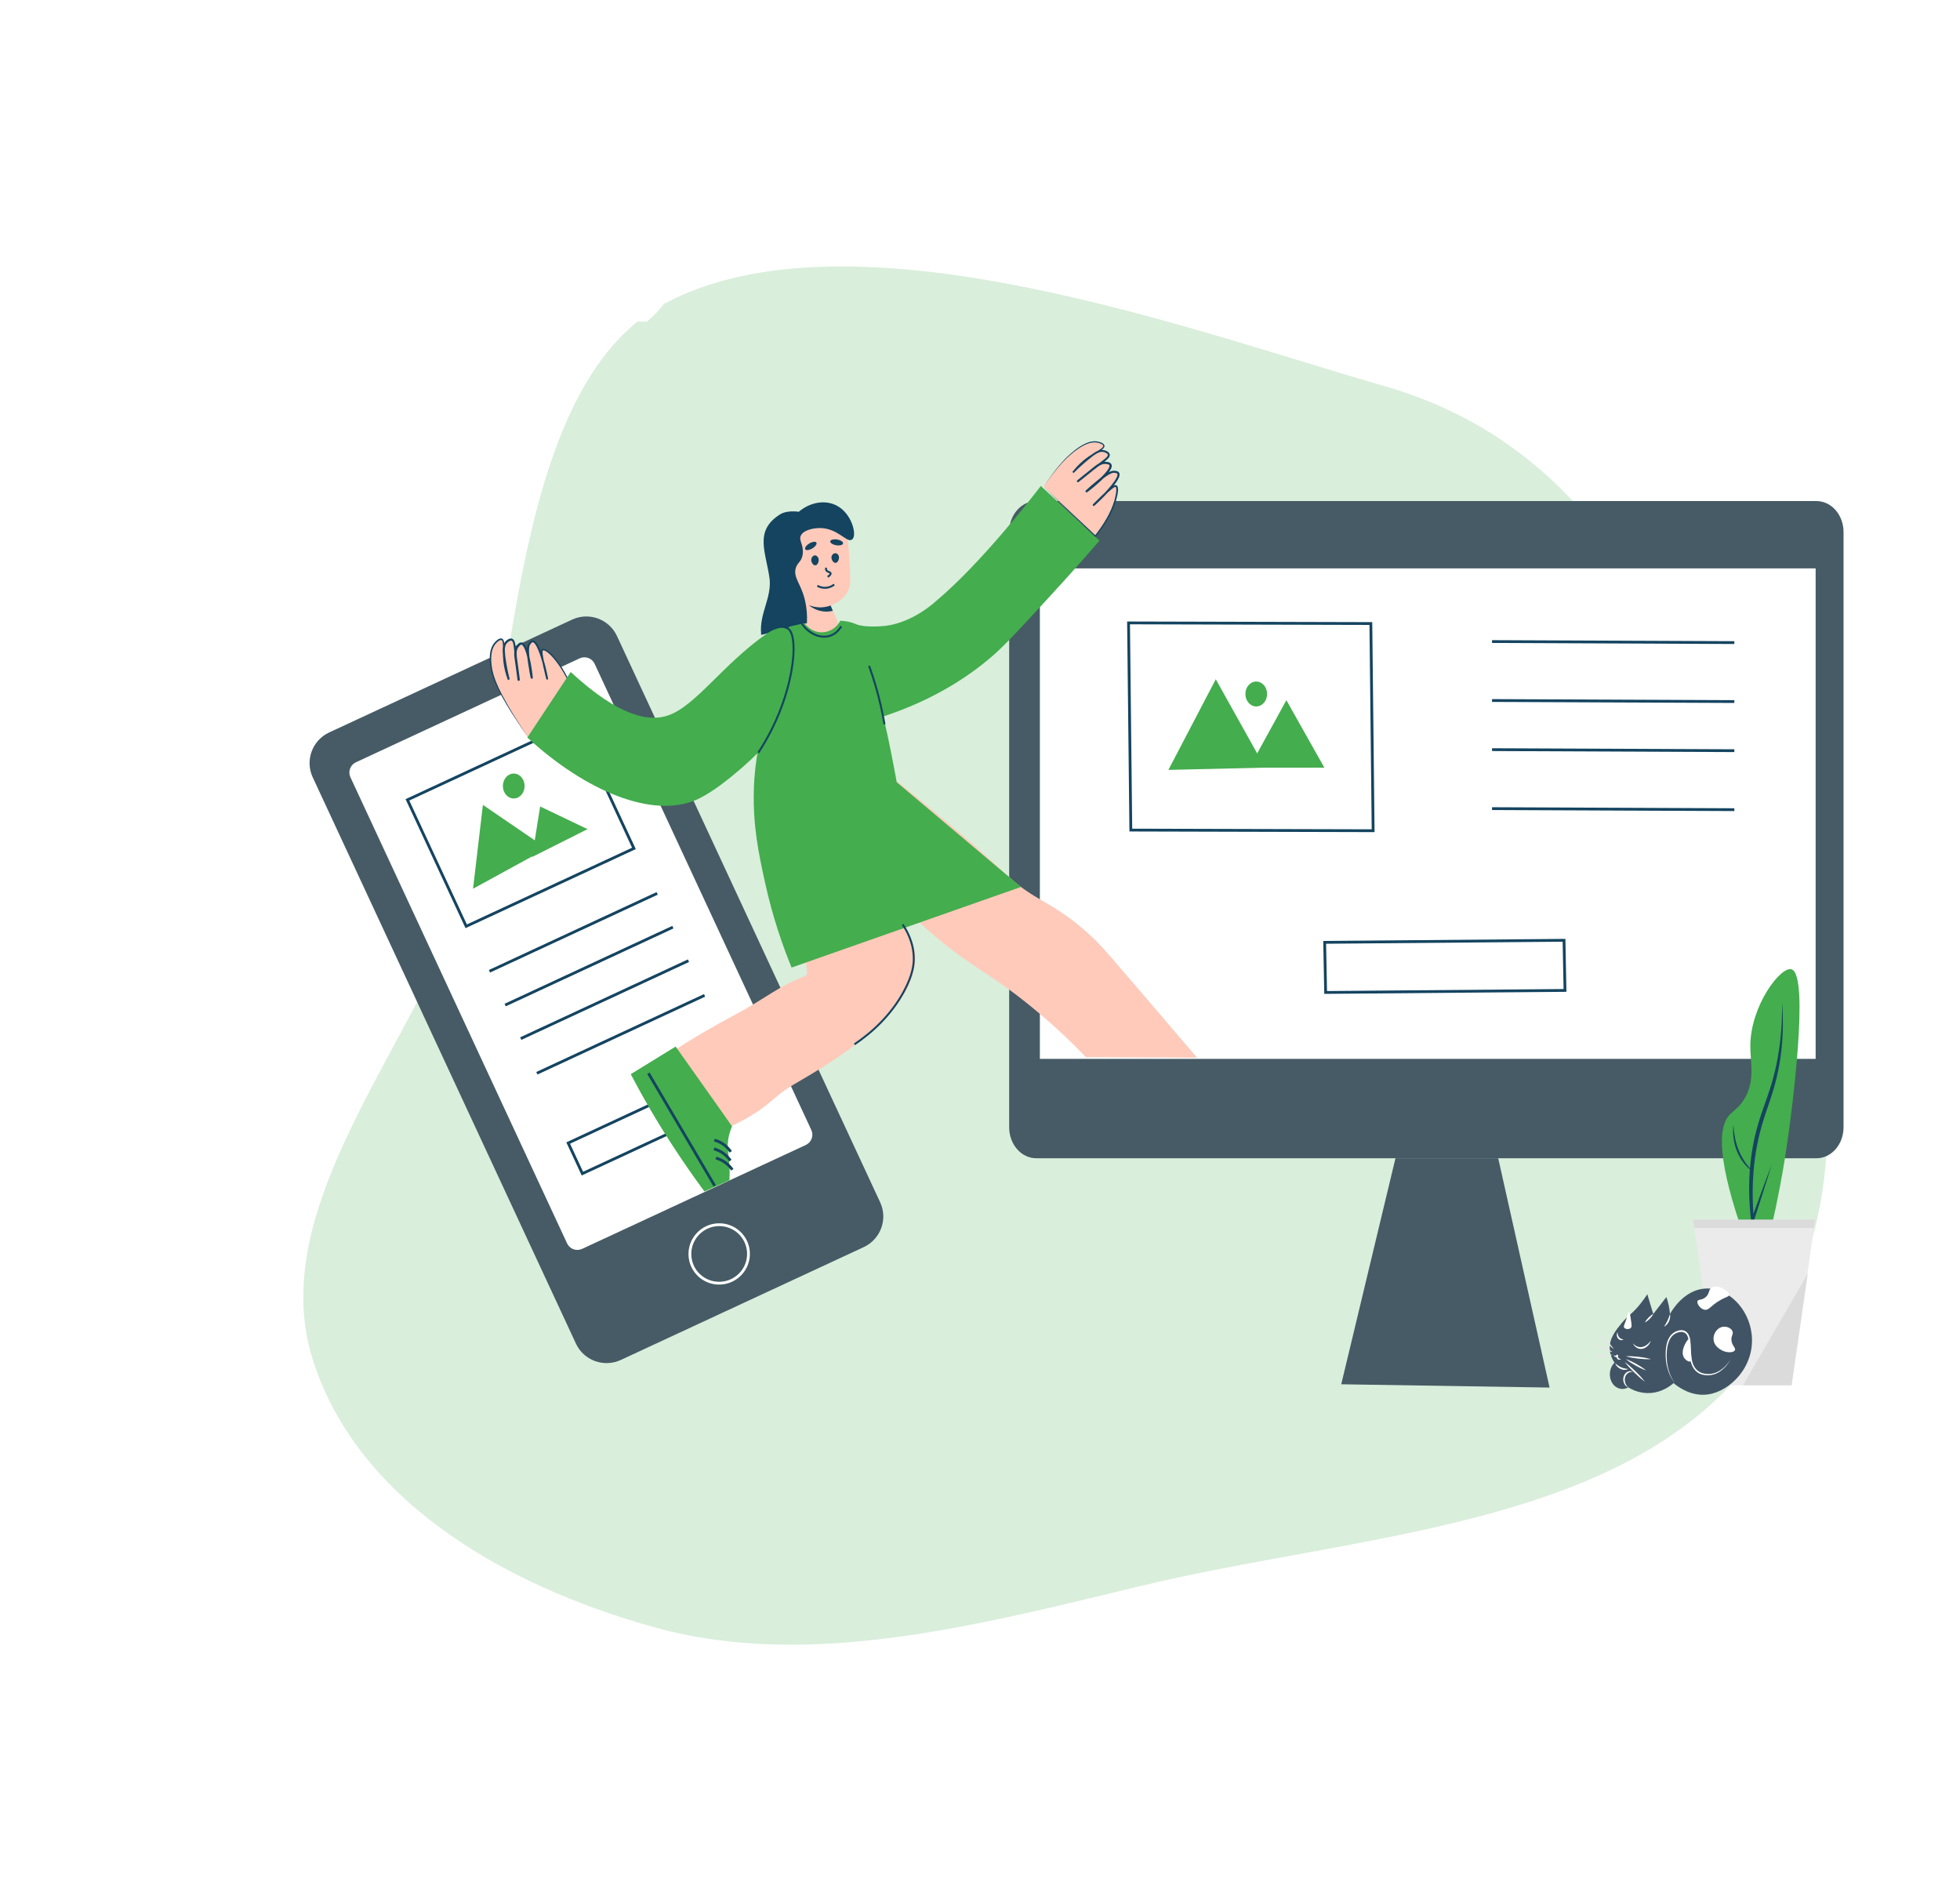 <svg width="699" height="676" viewBox="0 0 699 676" fill="none" xmlns="http://www.w3.org/2000/svg">
<path fill-rule="evenodd" clip-rule="evenodd" d="M617.697 270.988C647.974 332.213 673.226 423.774 624.018 486.027C577.335 545.086 483.956 546.876 406.198 565.672C346.958 579.992 287.822 595.265 233.777 580.358C177.468 564.826 126.638 533.457 111.412 484.361C96.738 437.047 135.26 387.386 158.548 337.786C185.584 280.204 174.301 141.578 237.085 108.202C304.174 72.537 426.462 118.403 493.448 137.592C562.894 157.485 589.441 213.847 617.697 270.988Z" fill="#44AD4E" fill-opacity="0.2"/>
<g clip-path="url(#clip0_804_5780)">
<path d="M308.019 444.7L221.41 484.925C215.364 487.733 208.196 485.122 205.394 479.095L111.524 277.167C108.722 271.14 111.354 263.985 117.392 261.177L204.008 220.952C210.054 218.144 217.222 220.755 220.025 226.782L313.894 428.718C316.697 434.737 314.065 441.9 308.019 444.7Z" fill="#465B65"/>
<path d="M287.388 408.269L207.592 445.323C205.579 446.262 203.187 445.386 202.251 443.382L124.97 277.143C124.034 275.132 124.916 272.749 126.929 271.81L206.725 234.757C208.738 233.818 211.13 234.694 212.067 236.698L289.347 402.929C290.276 404.948 289.401 407.331 287.388 408.269Z" fill="white"/>
<path d="M256.951 457.547C262.717 457.28 267.183 452.399 266.926 446.645C266.67 440.891 261.788 436.443 256.022 436.71C250.256 436.977 245.79 441.858 246.046 447.612C246.303 453.366 251.185 457.814 256.951 457.547Z" stroke="white" stroke-miterlimit="10"/>
<path d="M226.077 302.522L166.261 330.298L145.298 285.206L205.114 257.43L226.077 302.522Z" stroke="#144460" stroke-miterlimit="10"/>
<path d="M174.554 346.336C194.495 337.074 214.429 327.821 234.37 318.56" stroke="#144460" stroke-miterlimit="10"/>
<path d="M185.715 370.341C205.656 361.079 225.589 351.826 245.531 342.564" stroke="#144460" stroke-miterlimit="10"/>
<path d="M180.156 358.382C200.098 349.12 220.031 339.867 239.972 330.605" stroke="#144460" stroke-miterlimit="10"/>
<path d="M191.459 382.703C211.401 373.442 231.334 364.188 251.276 354.927" stroke="#144460" stroke-miterlimit="10"/>
<path d="M266.79 391.049L207.701 418.486L202.631 407.576L261.719 380.139L266.79 391.049Z" fill="white" stroke="#144460" stroke-miterlimit="10"/>
<path d="M172.22 287.009C171.044 296.971 169.876 306.942 168.7 316.905C177.45 312.113 186.207 307.322 194.957 302.538C187.383 297.359 179.801 292.188 172.22 287.009Z" fill="#44AD4E"/>
<path d="M192.635 287.574C191.677 293.578 190.72 299.589 189.762 305.592C196.351 302.28 202.94 298.967 209.529 295.654C203.898 292.964 198.266 290.273 192.635 287.574Z" fill="#44AD4E"/>
<path d="M183.217 284.722C185.355 284.722 187.089 282.732 187.089 280.278C187.089 277.824 185.355 275.834 183.217 275.834C181.079 275.834 179.345 277.824 179.345 280.278C179.345 282.732 181.079 284.722 183.217 284.722Z" fill="#44AD4E"/>
<path d="M647.822 413.005H369.551C364.225 413.005 359.903 408.054 359.903 401.954V189.723C359.903 183.623 364.225 178.672 369.551 178.672H647.822C653.147 178.672 657.469 183.623 657.469 189.723V401.954C657.469 408.061 653.154 413.005 647.822 413.005Z" fill="#465B65"/>
<path d="M647.517 202.677H370.85V377.569H647.517V202.677Z" fill="white"/>
<path d="M489.703 296.215L403.287 295.989L402.478 222.114L488.894 222.34L489.703 296.215Z" stroke="#144460" stroke-miterlimit="10"/>
<path d="M532.109 228.765C560.915 228.886 589.72 229.015 618.525 229.136" stroke="#144460" stroke-miterlimit="10"/>
<path d="M532.109 249.788C560.915 249.909 589.72 250.039 618.525 250.16" stroke="#144460" stroke-miterlimit="10"/>
<path d="M532.109 267.306C560.915 267.427 589.72 267.556 618.525 267.677" stroke="#144460" stroke-miterlimit="10"/>
<path d="M532.109 288.338C560.915 288.459 589.72 288.588 618.525 288.71" stroke="#144460" stroke-miterlimit="10"/>
<path d="M558.127 353.163L472.766 353.89L472.421 336.025L557.782 335.29L558.127 353.163Z" fill="white" stroke="#144460" stroke-miterlimit="10"/>
<path d="M478.332 493.602C503.097 493.99 527.862 494.378 552.626 494.774C546.523 467.52 540.413 440.259 534.31 413.005C522.096 413.005 509.883 413.005 497.67 413.005C491.221 439.863 484.773 466.737 478.332 493.602Z" fill="#465B65"/>
<path d="M433.585 242.209C427.953 252.98 422.322 263.758 416.69 274.529C428.186 274.262 439.688 273.987 451.184 273.721C445.32 263.217 439.456 252.713 433.585 242.209Z" fill="#44AD4E"/>
<path d="M458.765 249.675C454.365 257.69 449.958 265.705 445.559 273.721C454.478 273.721 463.39 273.721 472.309 273.721C467.789 265.705 463.277 257.69 458.765 249.675Z" fill="#44AD4E"/>
<path d="M448.016 251.906C450.154 251.906 451.887 249.916 451.887 247.462C451.887 245.007 450.154 243.018 448.016 243.018C445.877 243.018 444.144 245.007 444.144 247.462C444.144 249.916 445.877 251.906 448.016 251.906Z" fill="#44AD4E"/>
<g filter="url(#filter0_d_804_5780)">
<path d="M145.742 109.497C172.724 109.901 199.707 110.296 226.689 110.7C242.464 97.894 243.302 74.017 233.735 63.215C225.907 54.375 210.399 53.494 198.538 64.023C193.688 53.3 182.763 49.115 174.604 53.519C168.163 57.001 164.15 65.461 164.84 74.543C156.125 68.636 144.848 72.078 139.935 81.774C135.232 91.05 137.696 103.364 145.742 109.497Z" fill="white"/>
</g>
<path d="M638.934 493.969C630.177 493.969 621.42 493.969 612.67 493.969C609.693 474.27 606.715 454.571 603.737 434.88H647.34C644.538 454.571 641.736 474.27 638.934 493.969Z" fill="#EBEBEB"/>
<path d="M624.221 372.769C624.165 378.603 625.882 384.598 622.644 390.86C620.722 394.585 618.582 395.724 616.865 397.494C613.338 401.13 611.846 410.721 620.539 436.689C624.39 436.487 628.247 436.285 632.098 436.083C633.78 428.682 636.033 417.661 637.877 404.127C638.652 398.415 645.55 347.753 638.926 345.637C635.125 344.416 624.355 358.484 624.221 372.769Z" fill="#44AD4E"/>
<path d="M635.52 357.393C636.097 363.994 635.893 370.716 634.95 377.302C634.464 380.59 633.781 383.854 632.901 387.046C632 390.23 630.916 393.332 629.881 396.411C627.755 402.535 626.263 408.894 625.58 415.415C624.89 421.935 624.911 428.545 625.51 435.106L624.552 434.968L626.34 430.031L628.149 425.103C629.374 421.83 630.578 418.542 631.838 415.277C630.824 418.647 629.747 421.992 628.699 425.353L627.094 430.379L625.467 435.388L624.778 437.505L624.503 435.243C623.708 428.634 623.567 421.895 624.214 415.237C624.552 411.908 625.073 408.603 625.812 405.355C626.566 402.115 627.53 398.94 628.607 395.845C629.684 392.75 630.817 389.72 631.747 386.61C632.676 383.499 633.436 380.332 633.999 377.1C635.161 370.652 635.654 364.026 635.52 357.393Z" fill="#144460"/>
<path d="M646.811 437.894C632.626 437.894 618.442 437.894 604.257 437.894C604.081 436.892 603.905 435.882 603.729 434.88C606.573 434.88 609.424 434.88 612.268 434.88C623.954 434.88 635.639 434.88 647.332 434.88C647.163 435.882 646.987 436.884 646.811 437.894Z" fill="#DBDBDB"/>
<path d="M618.216 401.412C618.308 403.012 618.526 404.555 618.829 406.05C618.998 406.794 619.16 407.537 619.399 408.248C619.617 408.967 619.864 409.67 620.159 410.349C620.715 411.73 621.447 412.999 622.243 414.235C622.644 414.849 623.088 415.431 623.566 415.989C624.017 416.578 624.524 417.104 625.03 417.661L624.995 417.726C622.658 416.021 620.736 413.565 619.533 410.696C618.336 407.82 617.864 404.564 618.153 401.404L618.216 401.412Z" fill="#144460"/>
<path d="M621.595 493.969C629.304 480.701 637.005 467.434 644.713 454.175C642.784 467.442 640.862 480.709 638.934 493.969C633.154 493.969 627.375 493.969 621.595 493.969Z" fill="#DBDBDB"/>
<path d="M587.486 461.5C586.939 462.336 586.08 463.597 584.93 465.021C581.954 468.706 580.73 468.895 578.334 471.809C576.302 474.285 573.951 477.14 574.076 480.863C574.15 483.065 575.055 484.803 575.778 485.894C574.059 487.592 573.632 490.499 574.714 492.681C575.881 495.04 578.504 495.974 580.673 494.694C581.891 495.445 584.839 497.013 588.755 496.706C592.893 496.379 595.739 494.151 596.837 493.184C598.442 494.524 603.178 498.084 609.177 497.209C617.219 496.033 625.927 487.115 624.709 475.833C623.673 466.243 615.881 458.841 607.902 459.488C600.394 460.095 596.114 467.543 595.562 468.542C595.494 467.66 595.369 466.641 595.135 465.524C594.891 464.355 594.583 463.349 594.282 462.506C592.722 464.518 591.163 466.53 589.603 468.542C588.903 466.19 588.197 463.845 587.486 461.5Z" fill="#415465"/>
<path d="M576.85 475.075C576.895 475.826 577.106 476.408 577.47 476.846C577.834 477.283 578.324 477.545 578.978 477.59C578.717 477.832 578.352 477.917 577.999 477.858C577.647 477.806 577.311 477.59 577.055 477.296C576.81 476.989 576.645 476.597 576.611 476.192C576.571 475.794 576.645 475.382 576.85 475.075Z" fill="white"/>
<path d="M582.382 479.099C582.883 479.569 583.413 479.948 583.982 480.164C584.545 480.373 585.143 480.412 585.718 480.288C586.292 480.171 586.85 479.89 587.357 479.511C587.869 479.132 588.324 478.642 588.763 478.1C588.29 479.478 587.18 480.634 585.82 480.935C585.148 481.079 584.426 480.994 583.811 480.641C583.196 480.295 582.701 479.746 582.382 479.099Z" fill="white"/>
<path d="M586.635 471.56C586.982 470.861 587.443 470.319 587.938 469.809C588.439 469.313 588.969 468.856 589.617 468.542C589.27 469.241 588.809 469.783 588.314 470.293C587.813 470.789 587.284 471.247 586.635 471.56Z" fill="white"/>
<path d="M575.574 483.124C575.767 483.386 576.007 483.503 576.189 483.425C576.376 483.366 576.524 483.19 576.598 482.98L577.099 483.248C577.048 483.405 577.025 483.595 577.031 483.751C577.048 483.908 577.088 484.052 577.179 484.183C577.361 484.45 577.703 484.62 578.118 484.633C577.788 484.934 577.236 484.953 576.843 484.588C576.65 484.405 576.502 484.124 576.479 483.83C576.445 483.536 576.49 483.261 576.593 483L577.094 483.268C576.929 483.634 576.581 483.908 576.206 483.889C576.024 483.875 575.841 483.777 575.733 483.627C575.625 483.47 575.58 483.294 575.574 483.124Z" fill="white"/>
<path d="M579.825 483.627C581.334 483.542 582.831 483.647 584.322 483.803C585.813 483.98 587.293 484.208 588.761 484.633C587.247 484.725 585.756 484.614 584.265 484.457C582.779 484.28 581.294 484.052 579.825 483.627Z" fill="white"/>
<path d="M579.825 484.633C581.129 485.071 582.358 485.691 583.565 486.351C584.766 487.03 585.95 487.756 587.059 488.657C585.756 488.219 584.527 487.599 583.32 486.939C582.119 486.259 580.935 485.541 579.825 484.633Z" fill="white"/>
<path d="M579.404 485.639C580.753 486.619 581.994 487.742 583.206 488.912C584.407 490.094 585.579 491.309 586.638 492.681C585.289 491.708 584.048 490.578 582.836 489.408C581.635 488.232 580.463 487.011 579.404 485.639Z" fill="white"/>
<path d="M575.997 486.142C576.737 486.723 577.437 487.233 578.205 487.566C578.974 487.912 579.782 488.069 580.675 488.154C579.856 488.591 578.86 488.552 578 488.173C577.146 487.788 576.401 487.069 575.997 486.142Z" fill="white"/>
<path d="M582.381 489.16C581.738 489.095 581.123 489.252 580.622 489.598C580.121 489.944 579.734 490.467 579.569 491.087C579.387 491.702 579.41 492.394 579.603 493.028C579.797 493.668 580.167 494.243 580.685 494.694C580.059 494.491 579.501 493.936 579.199 493.23C578.881 492.525 578.812 491.662 579.034 490.885C579.256 490.101 579.785 489.454 580.429 489.147C581.055 488.827 581.795 488.834 582.381 489.16Z" fill="white"/>
<path d="M593.448 473.069C593.914 472.325 594.341 471.658 594.683 470.913C595.036 470.175 595.292 469.398 595.577 468.542C595.747 469.444 595.565 470.404 595.184 471.22C594.791 472.031 594.193 472.73 593.448 473.069Z" fill="white"/>
<path d="M617.272 484.633C616.19 486.593 614.682 488.285 612.855 489.369C611.011 490.441 608.831 490.656 606.81 490.075C605.797 489.761 604.847 489.108 604.164 488.167C603.475 487.233 603.071 486.07 602.849 484.907C602.405 482.575 602.587 480.19 602.251 477.969C602.086 476.878 601.711 475.794 600.891 475.297C600.094 474.775 599.07 474.866 598.159 475.212C597.226 475.559 596.4 476.166 595.826 477.061C595.245 477.95 594.887 479.021 594.67 480.125C594.46 481.236 594.386 482.386 594.391 483.535C594.403 484.685 594.488 485.835 594.716 486.959C595.143 489.206 596.025 491.349 597.277 493.178C595.928 491.44 594.972 489.297 594.448 487.037C594.186 485.9 594.073 484.718 594.033 483.548C593.999 482.372 594.05 481.19 594.243 480.027C594.437 478.864 594.795 477.708 595.433 476.721C596.053 475.728 597.004 475.016 597.994 474.644C598.973 474.259 600.151 474.108 601.159 474.742C601.654 475.042 602.058 475.539 602.308 476.094C602.57 476.65 602.718 477.244 602.809 477.839C603.139 480.204 602.94 482.542 603.35 484.77C603.549 485.874 603.919 486.939 604.534 487.788C605.154 488.638 605.997 489.258 606.93 489.578C608.814 490.179 610.937 490.049 612.73 489.069C614.551 488.128 616.088 486.514 617.272 484.633Z" fill="white"/>
<path d="M575.573 481.112C574.566 480.38 573.684 479.498 572.824 478.583C571.976 477.656 571.162 476.689 570.468 475.578C571.475 476.31 572.357 477.192 573.217 478.106C574.059 479.041 574.873 480.007 575.573 481.112Z" fill="#E6E6E6"/>
<path d="M575.148 482.118C574.078 481.941 573.065 481.576 572.068 481.164C571.078 480.733 570.105 480.262 569.188 479.603C570.259 479.779 571.272 480.145 572.268 480.556C573.258 480.988 574.231 481.458 575.148 482.118Z" fill="#E6E6E6"/>
<path d="M575.147 483.124C574.026 483.463 572.893 483.607 571.761 483.698C570.628 483.77 569.49 483.796 568.34 483.626C569.461 483.287 570.594 483.143 571.727 483.052C572.859 482.98 573.998 482.954 575.147 483.124Z" fill="#E6E6E6"/>
<path d="M608.336 462.506C606.947 463.715 605.587 463.212 605.359 464.015C605.109 464.897 606.389 466.766 607.915 467.033C609.446 467.301 609.975 465.701 613.231 463.767C615.587 462.362 616.577 462.441 616.634 461.755C616.754 460.259 612.206 457.613 610.254 459.24C609.281 460.037 609.651 461.363 608.336 462.506Z" fill="white"/>
<path d="M602.53 477.329C602.018 477.107 599.274 481.144 600.35 483.679C600.913 485.005 602.496 485.848 603.014 485.391C603.082 485.325 603.253 485.136 603.15 483.679C603.031 481.902 602.723 481.295 602.587 479.857C602.427 478.107 602.735 477.421 602.53 477.329Z" fill="white"/>
<path d="M613.651 473.317C612.222 473.905 611.101 475.565 611.095 477.342C611.095 480.458 614.545 481.732 614.926 481.869C616.451 482.405 618.449 482.281 618.756 481.366C619.035 480.523 617.612 479.811 617.481 477.845C617.379 476.296 618.204 475.806 617.908 474.827C617.499 473.481 615.381 472.605 613.651 473.317Z" fill="white"/>
<path d="M579.188 473.319C579.649 474.135 581.248 474.109 581.743 473.319C581.908 473.051 581.948 472.731 581.743 471.306C581.459 469.32 581.237 467.785 580.89 467.785C580.651 467.785 580.616 468.51 580.036 470.3C579.364 472.397 578.932 472.855 579.188 473.319Z" fill="white"/>
<path d="M295.083 278.035C297.304 286.028 301.586 298.038 310.353 310.374C311.896 312.538 317.434 320.036 332.055 332.632C346.61 345.171 352.717 346.636 367.952 359.105C376.758 366.319 383.319 372.836 387.279 376.966C400.483 377.023 413.694 377.081 426.898 377.139C414.799 362.922 404.486 350.942 396.328 341.453C392.853 337.414 390.101 334.509 385.863 330.903C379.056 325.105 374.118 322.699 368.933 319.517C360.031 314.049 359.532 311.639 341.946 296.776C336.589 292.244 328.863 285.802 319.291 278.133C315.974 278.66 312.083 279.047 307.725 279.06C302.914 279.08 298.646 278.633 295.083 278.035Z" fill="#FFCABA"/>
<path d="M283.059 280.084C279.007 303.841 279.815 308.985 282.821 319.958C285.294 328.989 284.158 325.927 285.294 334.133C285.804 337.844 288.688 345.924 287.58 347.85C276.768 352.053 274.306 355.319 262.02 361.883C254.11 366.107 246.814 370.43 240.133 374.716C247.104 383.634 254.067 392.553 261.038 401.471C274.837 394.785 274.872 391.455 283.059 386.715C297.326 378.455 315.163 367.326 322.822 353.76C327.948 344.685 326.335 338.147 325.302 335.848C324.99 335.151 321.302 326.703 321.302 326.703C320.259 324.694 318.488 319.958 318.488 311.271C315.719 306.621 316.729 311.271 314.443 298.697C309.723 290.742 309.875 284.597 307.267 280.19C303.95 280.717 300.059 281.104 295.701 281.117C290.89 281.12 286.622 280.673 283.059 280.084Z" fill="#FFCABA"/>
<path d="M301.09 189.173C302.467 190.609 302.69 194.965 303.145 203.686C303.332 207.314 303.316 209.043 302.305 210.954C300.715 213.953 297.783 215.322 296.236 215.905C297.148 217.969 298.061 220.034 298.966 222.09C298.891 222.526 298.702 223.317 298.116 224.09C297.279 225.201 296.169 225.576 295.691 225.736C293.732 226.374 291.972 225.703 291.125 225.377C288.558 224.396 287.151 222.45 286.597 221.575C286.671 219.394 286.477 217.591 286.321 216.274C286.212 215.32 286.007 214.212 285.656 213.006C285.21 211.485 284.65 210.214 284.112 209.21C283.553 209.45 282.476 209.801 281.338 209.449C278.972 208.719 277.346 205.278 278.642 202.803C279.417 201.32 281.119 200.438 282.97 200.39C281.56 195.649 283.474 190.526 287.634 187.894C292.312 184.917 298.233 186.195 301.09 189.173Z" fill="#FFCABA"/>
<path d="M288.99 193.968C289.679 193.608 290.682 193.37 290.851 193.653C291.036 193.961 290.247 194.895 289.34 195.376C288.651 195.736 287.647 195.974 287.479 195.691C287.286 195.375 288.074 194.449 288.99 193.968Z" fill="#144460" stroke="#144460" stroke-width="0.7" stroke-miterlimit="10"/>
<path d="M303.593 191.971C305.021 190.879 303.453 183.349 297.982 180.635C294.061 178.687 288.939 179.61 285.035 183.002C281.973 182.585 279.744 183.05 278.563 183.782C269.291 189.531 273.74 196.79 275.007 206.678C275.518 213.685 271.401 218.762 271.912 225.769C277.036 224.442 282.168 223.123 287.292 221.796C287.466 217.135 286.599 213.665 285.72 211.285C284.322 207.522 282.575 205.632 283.243 202.71C283.795 200.28 285.453 200.19 285.78 197.55C286.183 194.311 284.273 192.873 285.09 190.905C286.054 188.582 289.841 187.815 292.235 187.793C298.752 187.716 302.23 193.016 303.593 191.971Z" fill="#144460" stroke="#144460" stroke-miterlimit="10"/>
<path d="M298.286 192.684C297.51 192.599 296.49 192.748 296.44 193.08C296.382 193.435 297.463 194.005 298.482 194.115C299.257 194.199 300.277 194.05 300.327 193.719C300.385 193.363 299.312 192.793 298.286 192.684Z" fill="#144460" stroke="#144460" stroke-width="0.7" stroke-miterlimit="10"/>
<path d="M290.628 198.379C290.159 198.385 289.817 198.901 289.71 199.272C289.456 200.168 290.227 201.286 290.769 201.248C291.335 201.202 291.915 199.847 291.474 198.997C291.458 198.965 291.137 198.373 290.628 198.379Z" fill="#144460" stroke="#144460" stroke-width="0.7" stroke-miterlimit="10"/>
<path d="M297.909 197.603C297.44 197.593 297.066 198.028 296.935 198.391C296.632 199.254 297.443 200.405 297.993 200.367C298.576 200.321 299.172 198.91 298.699 198.116C298.683 198.083 298.386 197.613 297.909 197.603Z" fill="#144460" stroke="#144460" stroke-width="0.7" stroke-miterlimit="10"/>
<path d="M294.653 202.437C294.579 202.663 294.53 202.962 294.65 203.245C294.954 203.981 296.078 203.914 296.213 204.415C296.277 204.658 296.113 205.053 295.189 205.712" stroke="#144460" stroke-width="0.7" stroke-miterlimit="10"/>
<path d="M291.496 208.871C291.899 209.107 293.069 209.726 294.662 209.58C296.142 209.449 297.14 208.726 297.513 208.429" stroke="#144460" stroke-width="0.7" stroke-miterlimit="10"/>
<path d="M305.36 222.594C305.085 222.48 303.899 221.942 302.21 221.619C301.241 221.437 300.376 221.369 299.665 221.35C298.449 223.768 296.025 225.349 293.34 225.467C289.305 225.635 287.022 222.401 286.886 222.207C285.049 222.627 283.211 223.055 281.382 223.476C278.973 230.842 276.682 238.872 274.663 247.533C271.145 262.659 269.112 270.787 268.837 281.92C268.522 294.855 270.646 304.617 272.739 314.257C275.513 327.036 279.211 337.459 282.307 345.003C309.573 335.426 336.831 325.849 364.096 316.272C349.33 303.821 334.555 291.362 319.789 278.911C318.779 273.242 317.237 265.163 315.04 255.458C313.12 246.973 311.181 239.362 311.165 239.37C311.156 239.37 311.871 242.379 315.04 255.458C333.615 249.366 345.821 240.798 353.133 234.616C358.197 230.339 363.243 224.754 373.438 213.696C381.335 205.142 387.713 197.882 392.126 192.77C385.144 186.275 378.171 179.781 371.189 173.287C368.619 176.637 349.99 200.812 333.816 214.332C333.816 214.332 325.884 221.876 315.99 223.142C313.805 223.415 308.047 223.737 305.36 222.594Z" fill="#44AD4E"/>
<path d="M285.851 222.211C288.454 226.101 292.707 227.832 296.076 226.692C298.246 225.958 299.49 224.21 300.02 223.323" stroke="#144460" stroke-width="0.7" stroke-miterlimit="10"/>
<path d="M309.944 237.425C310.751 239.666 311.533 242.037 312.266 244.529C313.692 249.408 314.715 254.026 315.44 258.279" stroke="#144460" stroke-width="0.7" stroke-miterlimit="10"/>
<path d="M280.072 204.982C280.951 205.511 281.83 206.04 282.709 206.57C282.453 205.938 282.197 205.307 281.941 204.667" stroke="#144460" stroke-miterlimit="10"/>
<path d="M296.228 215.905C295.45 216.192 294.333 216.511 292.958 216.569C290.928 216.649 289.33 216.133 288.426 215.758C289.159 216.375 290.835 217.611 293.308 217.977C294.867 218.21 296.17 218.006 296.996 217.807C296.74 217.168 296.484 216.536 296.228 215.905Z" fill="#144460"/>
<path d="M188.323 263.043C185.84 259.453 183.905 256.39 182.556 254.178C176.736 244.667 175.267 240.402 174.953 236.28C174.762 233.766 174.969 230.883 176.828 229C177.088 228.735 178.16 227.648 178.919 227.951C179.993 228.376 179.406 231.233 179.697 234.903C179.866 237.029 180.332 239.527 181.403 242.287C180.68 239.456 180.246 237.047 179.979 235.26C179.437 231.646 179.499 230.191 180.41 229.113C180.483 229.024 181.58 227.776 182.5 228.063C183.59 228.407 183.508 230.637 184.131 236.094C184.606 240.306 185.041 242.392 184.993 242.4C184.952 242.408 184.861 241.163 184.131 236.094C183.77 233.547 183.518 231.954 184.478 230.593C184.771 230.182 185.3 229.433 185.923 229.468C188.372 229.6 189.686 241.669 189.653 241.669C189.645 241.669 189.511 240.998 189.25 239.663C189.123 239.041 188.775 237.213 188.518 235.006C188.05 230.988 188.402 230.093 188.866 229.505C189.174 229.11 189.508 228.676 189.953 228.661C192.492 228.543 195.231 242.008 195.174 242.024C195.15 242.032 194.371 238.95 193.872 236.645C192.976 232.513 193.181 231.899 193.497 231.707C194.194 231.282 195.846 232.654 196.554 233.385C198.035 234.91 200.424 237.805 202.892 242.971C198.019 249.648 193.171 256.341 188.323 263.043Z" fill="#FFCABA"/>
<path d="M188.323 263.042L184.523 257.305L182.604 254.42C181.985 253.448 181.391 252.467 180.797 251.479C179.625 249.502 178.486 247.493 177.476 245.421C176.475 243.348 175.578 241.194 175.103 238.914C174.858 237.773 174.717 236.617 174.674 235.462C174.63 234.298 174.684 233.119 174.964 231.972C175.244 230.826 175.774 229.706 176.619 228.845C177.033 228.426 177.479 228.008 178.087 227.76C178.379 227.64 178.799 227.569 179.154 227.797C179.509 228.017 179.629 228.381 179.716 228.68C179.961 229.902 179.859 231.04 179.887 232.188C179.89 233.335 179.933 234.467 180.058 235.598C180.307 237.854 180.879 240.07 181.711 242.191L181.063 242.398C180.483 240.125 180.008 237.82 179.646 235.5C179.473 234.335 179.3 233.171 179.265 231.967C179.26 231.369 179.279 230.747 179.467 230.126C179.64 229.504 180.039 228.916 180.501 228.506C180.964 228.112 181.499 227.654 182.324 227.682C182.728 227.708 183.123 228 183.308 228.308C183.5 228.624 183.58 228.932 183.668 229.231C183.937 230.428 184.013 231.592 184.137 232.756C184.362 235.084 184.618 237.396 184.956 239.7L185.223 241.43C185.271 241.73 185.318 241.988 185.357 242.328L185.357 242.368C185.341 242.328 185.421 242.441 185.234 242.699C185.152 242.868 184.724 242.875 184.588 242.527L184.572 242.47L184.548 242.333L184.517 242.106L184.462 241.67L184 238.201L183.514 234.725C183.382 233.569 183.218 232.291 183.749 231.057C183.879 230.767 184.058 230.469 184.237 230.235C184.416 229.986 184.611 229.736 184.871 229.511C185.123 229.294 185.488 229.053 185.956 229.095C186.425 229.138 186.731 229.414 186.957 229.657C187.407 230.168 187.655 230.735 187.895 231.294C188.119 231.852 188.303 232.427 188.47 232.993C189.107 235.274 189.501 237.595 189.823 239.923L189.932 240.797L189.979 241.233L190.002 241.459L190.009 241.573L190.017 241.661C190.033 241.783 189.902 242 189.773 242.04C189.538 242.16 189.039 241.52 189.265 241.763L188.916 240.025C188.711 238.868 188.547 237.704 188.358 236.548C188.161 235.391 188.012 234.227 187.944 233.039C187.907 232.449 187.893 231.851 187.936 231.237C187.987 230.64 188.079 229.961 188.486 229.397C188.681 229.148 188.844 228.914 189.112 228.673C189.347 228.44 189.817 228.224 190.245 228.355C191.02 228.633 191.349 229.216 191.678 229.718C192.304 230.772 192.728 231.872 193.127 232.989C193.902 235.214 194.499 237.488 195.014 239.776C195.141 240.351 195.268 240.925 195.378 241.499L195.457 241.944C195.449 241.928 195.481 242.009 195.432 242.146C195.375 242.275 195.262 242.347 195.189 242.355C195.092 242.379 194.882 242.281 194.842 242.159C194.794 242.046 194.826 242.111 194.81 242.078L194.778 241.965L194.722 241.747L194.508 240.889C194.23 239.749 193.968 238.616 193.714 237.468C193.469 236.32 193.223 235.179 193.05 234.007C192.972 233.417 192.877 232.842 192.945 232.188C192.962 232.027 193.003 231.841 193.141 231.648C193.304 231.455 193.531 231.383 193.725 231.368C194.121 231.353 194.411 231.5 194.694 231.638C195.783 232.233 196.636 233.093 197.408 233.977C198.189 234.861 198.904 235.802 199.571 236.766C200.905 238.703 202.036 240.769 203.046 242.89L203.102 243.003L203.028 243.1L188.323 263.042ZM188.323 263.042L202.706 242.84L202.689 243.05C201.671 240.953 200.532 238.92 199.198 237.023C198.531 236.075 197.816 235.159 197.043 234.299C196.279 233.439 195.441 232.627 194.465 232.098C194.231 231.976 193.965 231.878 193.771 231.893C193.682 231.901 193.609 231.933 193.585 231.965C193.552 232.013 193.511 232.118 193.503 232.239C193.452 232.748 193.538 233.346 193.625 233.904C193.806 235.044 194.051 236.185 194.313 237.317C194.575 238.449 194.853 239.59 195.139 240.714L195.362 241.556L195.418 241.766L195.45 241.863C195.442 241.847 195.474 241.928 195.434 241.831C195.402 241.733 195.192 241.644 195.111 241.692C195.046 241.708 194.925 241.739 194.868 241.86C194.818 241.981 194.851 242.046 194.843 242.006L194.764 241.593C194.645 241.027 194.518 240.461 194.391 239.895C193.851 237.63 193.263 235.373 192.496 233.188C192.104 232.104 191.681 231.019 191.103 230.063C190.822 229.602 190.444 229.131 190.088 229.025C189.814 228.902 189.424 229.337 189.099 229.796C188.814 230.183 188.723 230.715 188.68 231.273C188.645 231.83 188.659 232.404 188.697 232.978C188.764 234.125 188.921 235.282 189.118 236.422C189.307 237.57 189.472 238.718 189.677 239.858L190.026 241.556C190.259 241.808 189.768 241.216 189.533 241.312C189.404 241.328 189.266 241.529 189.289 241.634C189.289 241.683 189.29 241.618 189.29 241.618L189.282 241.513L189.259 241.303L189.212 240.874L189.103 240.009C188.781 237.713 188.379 235.408 187.758 233.192C187.431 232.116 187.064 230.943 186.421 230.18C186.058 229.791 185.84 229.774 185.451 230.103C185.102 230.425 184.736 230.924 184.54 231.376C184.123 232.319 184.231 233.483 184.364 234.623L184.842 238.092L185.296 241.568L185.35 242.005L185.382 242.215L185.397 242.296C185.397 242.296 185.397 242.304 185.397 242.296C185.27 241.964 184.849 241.986 184.768 242.131C184.581 242.365 184.669 242.462 184.645 242.406L184.645 242.39L184.519 241.557L184.26 239.818C183.931 237.498 183.682 235.162 183.458 232.842C183.333 231.686 183.258 230.506 183.012 229.422C182.94 229.163 182.869 228.896 182.748 228.718C182.628 228.532 182.499 228.45 182.313 228.425C181.933 228.391 181.438 228.696 181.049 229.058C180.635 229.42 180.366 229.839 180.21 230.347C180.062 230.847 180.028 231.413 180.033 231.97C180.061 233.102 180.225 234.258 180.39 235.406C180.736 237.702 181.203 239.983 181.775 242.24L181.128 242.447C180.296 240.278 179.732 237.997 179.5 235.677C179.383 234.521 179.348 233.357 179.353 232.202C179.342 231.062 179.436 229.875 179.23 228.832C179.103 228.306 178.821 228.079 178.335 228.278C177.874 228.462 177.435 228.84 177.046 229.226C176.274 230.007 175.768 231.031 175.497 232.104C174.978 234.283 175.154 236.627 175.581 238.843C176.032 241.075 176.879 243.212 177.841 245.293C178.81 247.366 179.909 249.39 181.048 251.383C181.618 252.379 182.204 253.368 182.798 254.348L184.645 257.241L188.323 263.042Z" fill="#144460"/>
<path d="M280.426 223.924C277.259 223.336 274.437 225.263 273.123 226.186C257.632 237.075 248.051 251.788 238.229 255.122C231.654 257.356 221.092 255.823 203.529 239.619C198.376 247.41 193.216 255.192 188.064 262.983C208.801 282.046 232.803 292.178 248.609 285.064C256.379 281.567 266.762 271.835 268.078 270.605C269.823 268.972 276.376 262.714 282.709 252.892C289.547 242.289 289.355 238.03 289.248 236.761C288.795 231.256 285.298 224.826 280.426 223.924Z" fill="#44AD4E"/>
<path d="M372.23 173.625C374.127 170.603 378.685 163.844 384.483 159.869C387.5 157.798 389.75 157.242 391.68 157.711C392.044 157.801 393.53 158.155 393.656 158.956C393.845 160.096 391.1 161.07 388.107 163.214C386.371 164.459 384.48 166.147 382.659 168.491C384.713 166.407 386.548 164.799 387.943 163.642C390.759 161.311 392.04 160.613 393.429 160.829C393.543 160.846 395.183 161.136 395.405 162.074C395.675 163.182 393.722 164.273 389.365 167.615C386.007 170.194 384.44 171.65 384.408 171.609C384.383 171.577 385.397 170.854 389.365 167.615C391.361 165.992 392.595 164.947 394.26 165.067C394.761 165.102 395.683 165.17 395.971 165.721C397.126 167.883 387.472 175.242 387.44 175.218C387.432 175.21 387.943 174.752 388.95 173.835C389.421 173.409 390.809 172.162 392.561 170.796C395.758 168.322 396.713 168.164 397.456 168.248C397.949 168.307 398.49 168.366 398.739 168.739C400.153 170.854 390.03 180.15 389.99 180.11C389.966 180.093 392.207 177.841 393.928 176.216C397.005 173.321 397.637 173.17 397.967 173.341C398.718 173.724 398.288 175.944 398.106 176.824C397.552 179.561 395.962 184.402 390.605 191.141C384.493 185.313 378.358 179.469 372.23 173.625Z" fill="#FFCABA"/>
<path d="M372.23 173.623C374.144 170.545 376.259 167.58 378.696 164.884C379.915 163.54 381.214 162.261 382.618 161.096C384.03 159.946 385.514 158.862 387.199 158.11C388.042 157.734 388.933 157.447 389.871 157.37C390.809 157.277 391.755 157.435 392.634 157.77C393.062 157.958 393.546 158.162 393.811 158.688C393.947 158.955 393.889 159.303 393.759 159.536C393.636 159.786 393.45 159.955 393.271 160.116C392.541 160.735 391.746 161.168 390.976 161.649C389.42 162.58 387.92 163.567 386.572 164.749C385.217 165.923 383.99 167.242 382.892 168.66L382.449 168.27C384.163 166.524 385.957 164.859 387.84 163.292C388.789 162.512 389.731 161.725 390.833 161.091C391.384 160.778 392 160.506 392.679 160.445C393.375 160.383 394.029 160.556 394.626 160.825C394.933 160.963 395.239 161.151 395.489 161.459C395.746 161.751 395.865 162.236 395.726 162.631C395.603 163.019 395.376 163.292 395.148 163.526C394.929 163.767 394.685 163.976 394.45 164.177C393.492 164.973 392.503 165.68 391.537 166.419C389.591 167.873 387.676 169.367 385.809 170.927L385.111 171.514L384.754 171.811L384.698 171.851L384.665 171.875C384.625 171.899 384.714 171.859 384.56 171.931C384.317 171.963 384.099 171.97 384.044 171.606C384.183 171.13 384.15 171.388 384.174 171.299L384.239 171.243L384.426 171.09L385.854 169.957L388.694 167.659C389.643 166.895 390.553 166.083 391.639 165.401C392.182 165.072 392.798 164.784 393.477 164.69C393.809 164.635 394.173 164.645 394.48 164.67C394.795 164.696 395.127 164.738 395.474 164.852C395.797 164.959 396.224 165.187 396.392 165.648C396.552 166.085 396.469 166.497 396.355 166.812C396.117 167.465 395.743 167.98 395.369 168.488C394.597 169.486 393.728 170.355 392.843 171.208C391.949 172.052 391.024 172.856 390.083 173.644L388.655 174.801L387.925 175.364L387.73 175.508C387.689 175.565 387.414 175.636 387.277 175.531C387.067 175.602 387.192 174.536 387.215 174.916L387.264 174.868L387.353 174.788L387.694 174.474C388.579 173.638 389.528 172.858 390.47 172.07C391.419 171.291 392.328 170.47 393.334 169.756C393.829 169.394 394.34 169.041 394.875 168.712C395.41 168.391 395.969 168.078 396.641 167.912C396.973 167.824 397.369 167.826 397.676 167.876C397.983 167.918 398.331 167.951 398.694 168.147C399.089 168.334 399.313 168.853 399.287 169.232C399.278 169.62 399.163 169.943 399.048 170.249C398.534 171.451 397.761 172.417 397.005 173.392C396.233 174.35 395.412 175.259 394.567 176.152C393.731 177.046 392.862 177.906 391.985 178.759C391.546 179.185 391.1 179.604 390.645 180.014L390.288 180.327C390.288 180.335 390.11 180.456 389.964 180.415C389.811 180.374 389.771 180.349 389.715 180.179C389.651 180.009 389.805 179.8 389.797 179.824L389.822 179.8L389.903 179.711L390.065 179.542L390.715 178.891C392.453 177.177 394.174 175.456 396.097 173.897C396.341 173.704 396.592 173.519 396.86 173.342C397.144 173.19 397.395 172.965 397.905 172.975C398.179 173.009 398.373 173.196 398.485 173.366C398.589 173.544 398.645 173.722 398.677 173.9C398.74 174.239 398.738 174.563 398.721 174.886C398.635 176.146 398.346 177.34 398.01 178.535C396.582 183.28 393.839 187.445 390.815 191.262L390.668 191.447L390.499 191.285L372.23 173.623ZM372.23 173.623L390.767 190.995L390.46 191.018C393.428 187.201 396.098 183.035 397.452 178.395C397.765 177.241 398.037 176.046 398.106 174.875C398.116 174.584 398.109 174.293 398.062 174.043C398.022 173.776 397.878 173.605 397.805 173.605C397.692 173.588 397.392 173.733 397.173 173.885C396.93 174.046 396.694 174.222 396.467 174.407C394.617 175.934 392.903 177.688 391.182 179.394L390.548 180.046L390.394 180.206L390.321 180.279L390.305 180.295C390.28 180.335 390.435 180.142 390.354 179.98C390.274 179.842 390.242 179.81 390.113 179.753C389.984 179.696 389.822 179.8 389.838 179.8L390.162 179.511C390.609 179.1 391.047 178.682 391.486 178.264C392.355 177.419 393.207 176.558 394.036 175.673C394.865 174.788 395.669 173.887 396.425 172.945C397.165 172.002 397.913 171.028 398.354 169.98C398.452 169.721 398.534 169.455 398.535 169.229C398.52 169.011 398.48 168.889 398.311 168.792C398.142 168.694 397.859 168.644 397.568 168.611C397.269 168.569 397.05 168.576 396.791 168.631C395.747 168.918 394.733 169.673 393.768 170.364C392.787 171.062 391.886 171.882 390.952 172.654C390.027 173.434 389.094 174.205 388.209 175.042L387.876 175.347L387.795 175.42L387.763 175.452C387.777 175.832 387.862 174.814 387.684 174.862C387.563 174.748 387.304 174.812 387.28 174.852L387.45 174.723L388.164 174.169L389.576 173.02C390.501 172.24 391.41 171.444 392.287 170.608C393.156 169.771 394.009 168.918 394.733 167.984C395.415 167.115 396.214 165.785 395.228 165.587C394.752 165.447 394.113 165.38 393.603 165.458C393.07 165.529 392.551 165.761 392.057 166.058C391.067 166.667 390.15 167.479 389.193 168.243L386.345 170.533L384.909 171.666L384.738 171.803L384.714 171.819C384.722 171.746 384.673 172.013 384.804 171.553C384.725 171.213 384.547 171.188 384.32 171.219C384.183 171.291 384.288 171.235 384.264 171.243L384.28 171.235L384.312 171.211L384.653 170.93L385.351 170.343C387.226 168.776 389.165 167.281 391.12 165.827C392.093 165.096 393.091 164.389 394.008 163.626C394.438 163.248 394.933 162.822 395.064 162.418C395.203 162.055 394.849 161.674 394.349 161.446C393.84 161.217 393.275 161.069 392.749 161.124C392.215 161.17 391.681 161.394 391.178 161.674C390.165 162.252 389.216 163.023 388.274 163.787C386.4 165.322 384.598 166.954 382.884 168.676L382.441 168.286C383.571 166.845 384.839 165.509 386.234 164.327C387.622 163.137 389.179 162.134 390.744 161.22C391.514 160.755 392.324 160.314 392.981 159.767C393.306 159.486 393.55 159.148 393.414 158.856C393.278 158.548 392.875 158.32 392.487 158.165C391.672 157.847 390.791 157.689 389.918 157.766C389.044 157.835 388.178 158.082 387.36 158.434C385.715 159.138 384.223 160.181 382.803 161.298C381.391 162.423 380.084 163.678 378.841 164.998C376.364 167.662 374.192 170.577 372.23 173.623Z" fill="#144460"/>
<path d="M275.961 224.171C278.231 222.912 279.832 223.503 281.025 224.171C285.074 226.426 283.579 248.4 270.433 268.404" stroke="#144460" stroke-width="0.7" stroke-miterlimit="10"/>
<path d="M240.956 373.175C235.621 376.457 230.286 379.738 224.944 383.028C229.234 391.191 234.217 399.826 240.024 408.739C243.759 414.476 247.52 419.85 251.233 424.851C254.206 423.515 257.172 422.187 260.145 420.85C260.206 419.76 260.262 418.071 260.166 416.002C259.974 411.768 259.358 410.222 259.597 407.338C259.708 405.973 260.04 403.995 261.086 401.616C254.376 392.141 247.666 382.658 240.956 373.175Z" fill="#44AD4E"/>
<path d="M254.766 406.533C255.501 406.738 256.453 407.082 257.461 407.7C259.074 408.693 260.063 409.91 260.609 410.704" stroke="#144460" stroke-miterlimit="10"/>
<path d="M254.639 409.676C255.374 409.881 256.326 410.224 257.334 410.843C258.947 411.828 259.936 413.052 260.483 413.846" stroke="#144460" stroke-miterlimit="10"/>
<path d="M255.328 412.943C256.063 413.149 257.015 413.492 258.023 414.111C259.636 415.103 260.625 416.32 261.172 417.114" stroke="#144460" stroke-miterlimit="10"/>
<path d="M231.244 382.699C239.125 396.082 247.007 409.464 254.889 422.847" stroke="#144460" stroke-miterlimit="10"/>
<path d="M321.894 329.635C323.292 331.661 325.852 335.995 325.883 341.772C325.898 343.97 325.543 347.467 322.6 353.07C317.7 362.389 310.299 368.627 304.727 372.384" stroke="#144460" stroke-width="0.7" stroke-miterlimit="10"/>
</g>
<g filter="url(#filter1_d_804_5780)">
<path d="M596.136 92.751C554.904 93.297 513.672 93.831 472.441 94.377C459.296 85.77 456.886 68.348 464.448 58.389C472.365 47.96 490.781 46.291 502.098 58.389C497.946 38.36 511.672 19.314 530.066 16.936C546.955 14.754 563.779 27.124 566.963 45.56C580.28 37.586 597.513 42.233 605.021 55.323C612.207 67.847 608.442 84.472 596.136 92.751Z" fill="white"/>
</g>
<defs>
<filter id="filter0_d_804_5780" x="129.561" y="43.789" width="126.386" height="82.911" filterUnits="userSpaceOnUse" color-interpolation-filters="sRGB">
<feFlood flood-opacity="0" result="BackgroundImageFix"/>
<feColorMatrix in="SourceAlpha" type="matrix" values="0 0 0 0 0 0 0 0 0 0 0 0 0 0 0 0 0 0 127 0" result="hardAlpha"/>
<feOffset dx="4" dy="4"/>
<feGaussianBlur stdDeviation="6"/>
<feColorMatrix type="matrix" values="0 0 0 0 0.775 0 0 0 0 0.852 0 0 0 0 1 0 0 0 0.5 0"/>
<feBlend mode="normal" in2="BackgroundImageFix" result="effect1_dropShadow_804_5780"/>
<feBlend mode="normal" in="SourceGraphic" in2="effect1_dropShadow_804_5780" result="shape"/>
</filter>
<filter id="filter1_d_804_5780" x="452.188" y="8.687" width="172.46" height="101.69" filterUnits="userSpaceOnUse" color-interpolation-filters="sRGB">
<feFlood flood-opacity="0" result="BackgroundImageFix"/>
<feColorMatrix in="SourceAlpha" type="matrix" values="0 0 0 0 0 0 0 0 0 0 0 0 0 0 0 0 0 0 127 0" result="hardAlpha"/>
<feOffset dx="4" dy="4"/>
<feGaussianBlur stdDeviation="6"/>
<feColorMatrix type="matrix" values="0 0 0 0 0.775 0 0 0 0 0.852 0 0 0 0 1 0 0 0 0.5 0"/>
<feBlend mode="normal" in2="BackgroundImageFix" result="effect1_dropShadow_804_5780"/>
<feBlend mode="normal" in="SourceGraphic" in2="effect1_dropShadow_804_5780" result="shape"/>
</filter>
<clipPath id="clip0_804_5780">
<rect width="569.258" height="452.663" fill="white" transform="translate(108.116 51.789)"/>
</clipPath>
</defs>
</svg>
